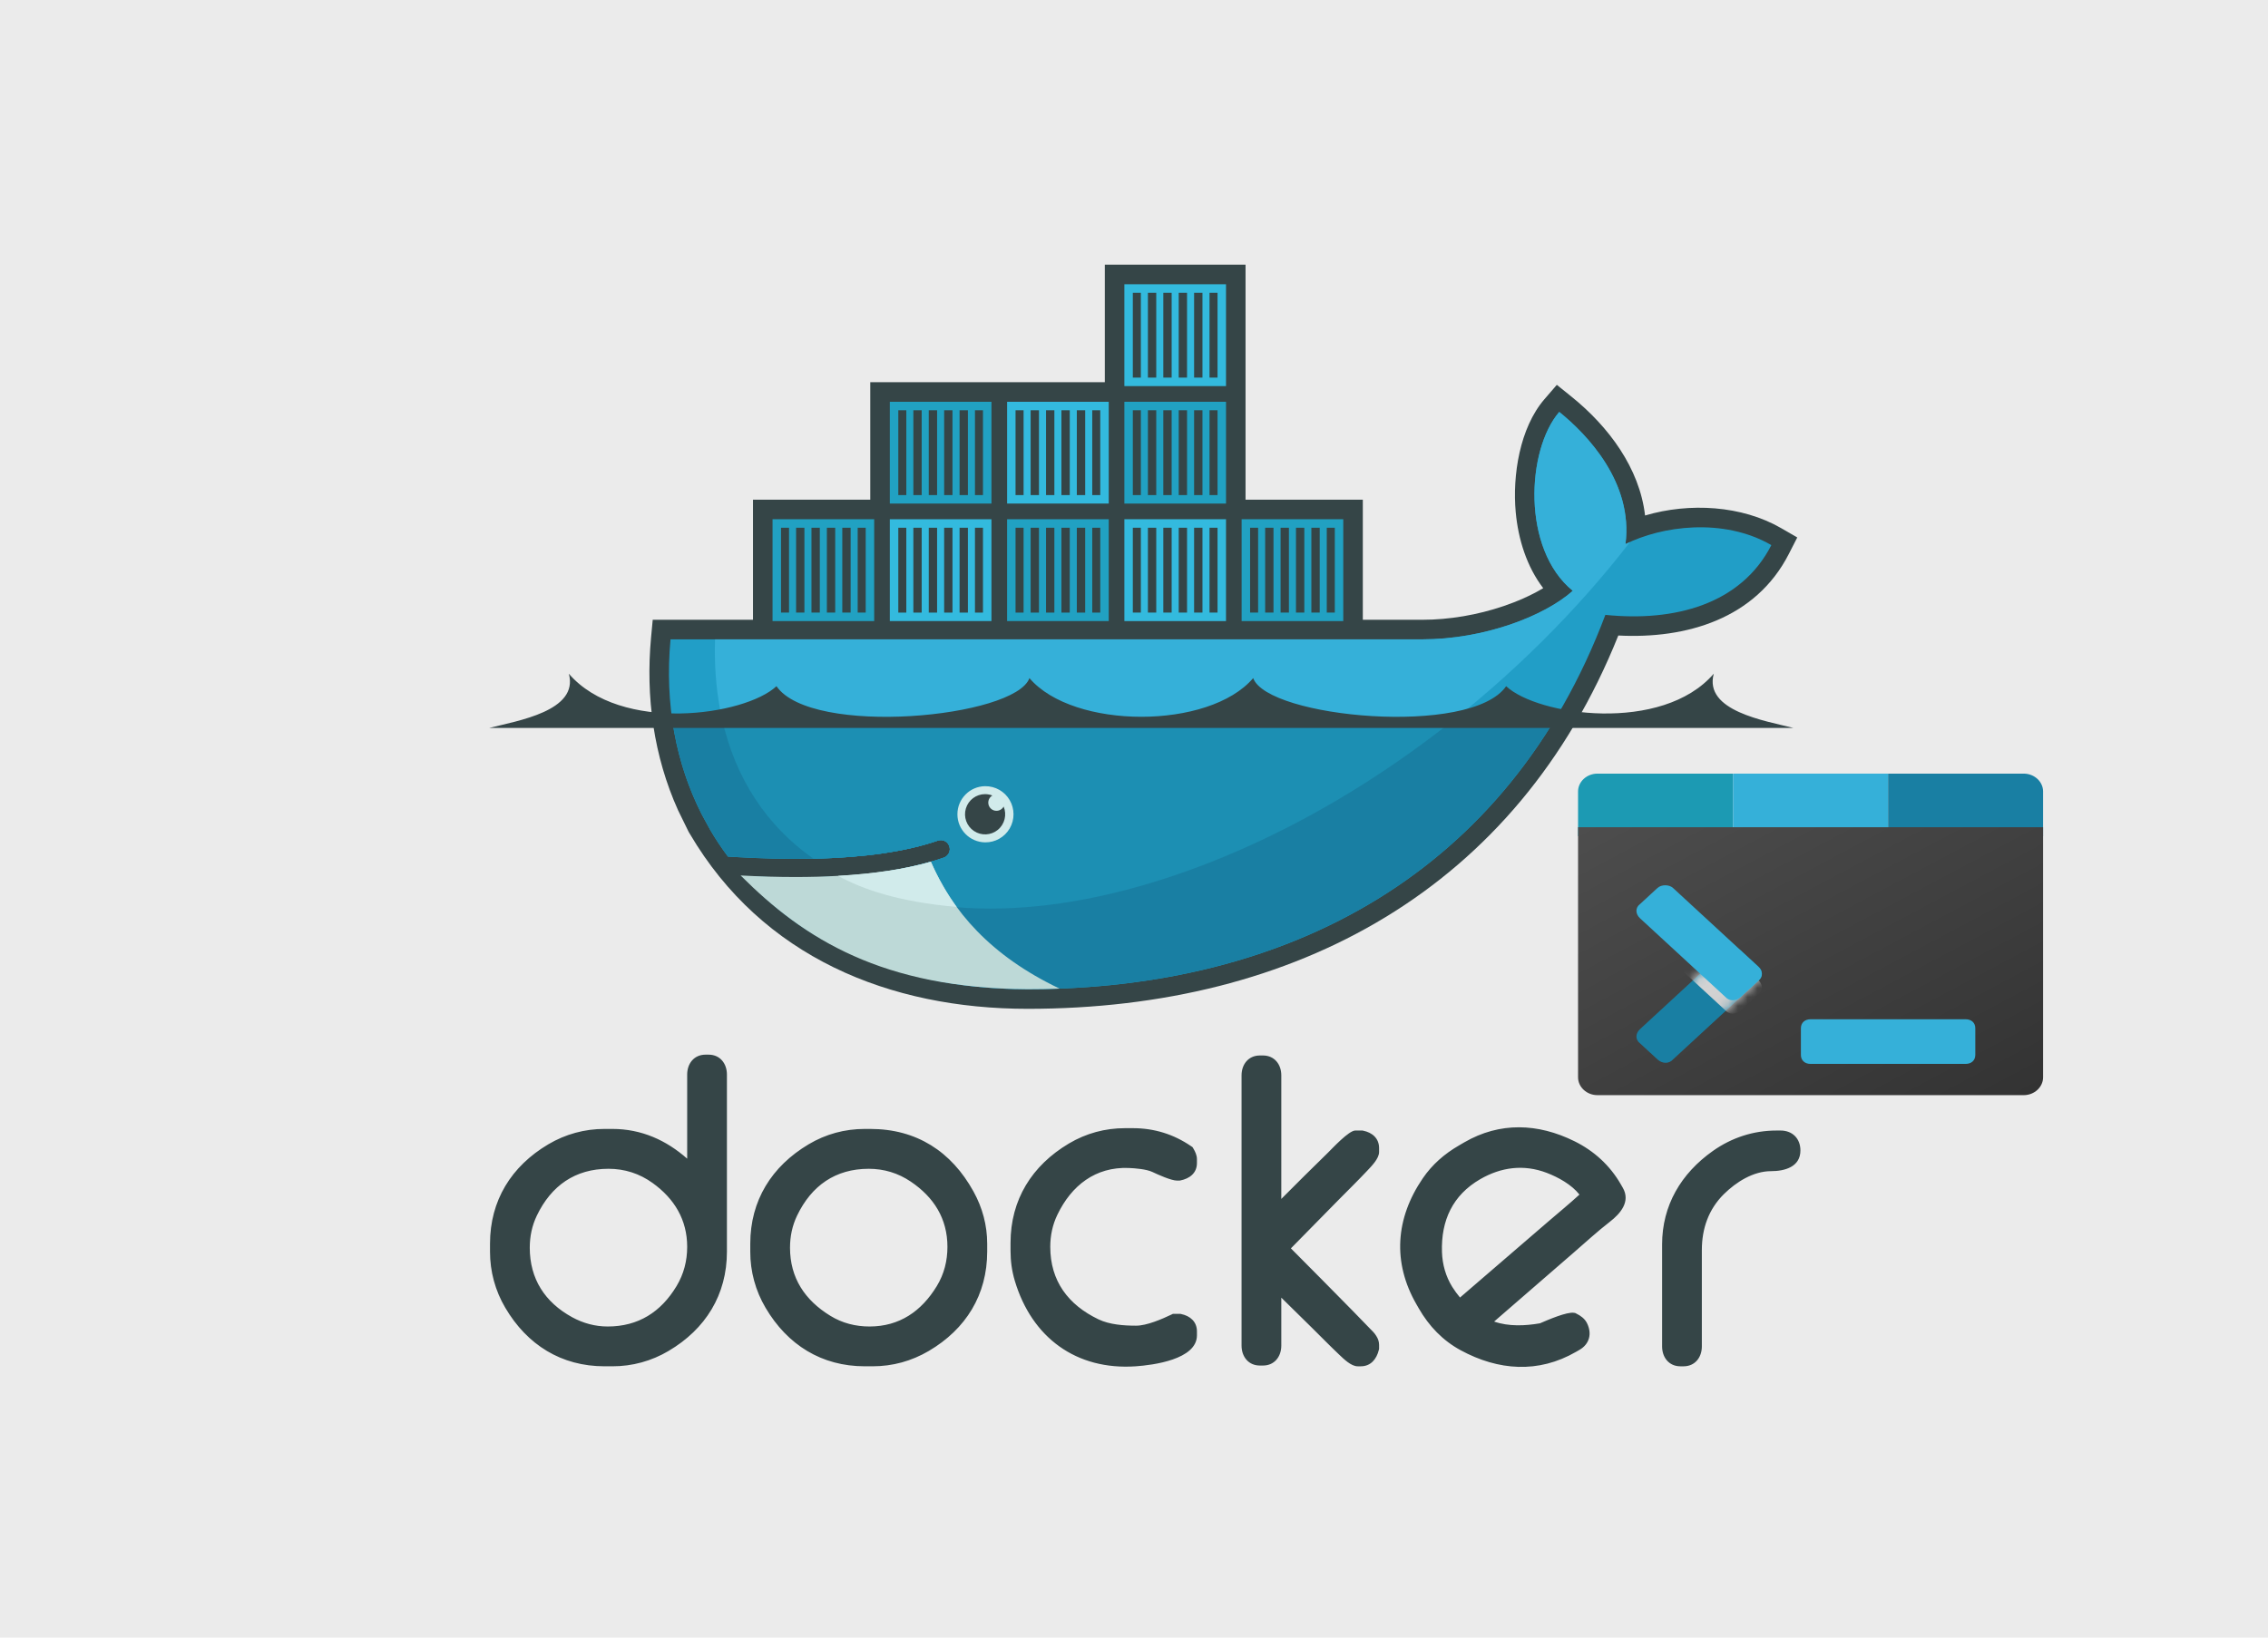 <?xml version="1.0" encoding="UTF-8" standalone="no"?>
<svg
   xmlns:dc="http://purl.org/dc/elements/1.1/"
   xmlns:cc="http://creativecommons.org/ns#"
   xmlns:rdf="http://www.w3.org/1999/02/22-rdf-syntax-ns#"
   xmlns:svg="http://www.w3.org/2000/svg"
   xmlns="http://www.w3.org/2000/svg"
   xmlns:xlink="http://www.w3.org/1999/xlink"
   xmlns:sodipodi="http://sodipodi.sourceforge.net/DTD/sodipodi-0.dtd"
   xmlns:inkscape="http://www.inkscape.org/namespaces/inkscape"
   width="324px"
   height="234px"
   viewBox="0 0 324 234"
   version="1.1"
   id="svg39"
   sodipodi:docname="containerd.io.svg"
   inkscape:version="1.0.2 (e86c870879, 2021-01-15)">
  <defs
     id="defs43">
    <filter
       id="filter0_dd"
       x="3.025"
       y="15"
       width="18.95"
       height="25.875"
       filterUnits="userSpaceOnUse"
       color-interpolation-filters="sRGB">
      <feFlood
         flood-opacity="0"
         result="BackgroundImageFix"
         id="feFlood29" />
      <feColorMatrix
         in="SourceAlpha"
         type="matrix"
         values="0 0 0 0 0 0 0 0 0 0 0 0 0 0 0 0 0 0 127 0"
         id="feColorMatrix31" />
      <feOffset
         dy="0.5"
         id="feOffset33" />
      <feGaussianBlur
         stdDeviation="0.5"
         id="feGaussianBlur35" />
      <feColorMatrix
         type="matrix"
         values="0 0 0 0 0 0 0 0 0 0 0 0 0 0 0 0 0 0 0.1 0"
         id="feColorMatrix37" />
      <feBlend
         mode="normal"
         in2="BackgroundImageFix"
         result="effect1_dropShadow"
         id="feBlend39" />
      <feColorMatrix
         in="SourceAlpha"
         type="matrix"
         values="0 0 0 0 0 0 0 0 0 0 0 0 0 0 0 0 0 0 127 0"
         id="feColorMatrix41" />
      <feOffset
         dy="1"
         id="feOffset43" />
      <feGaussianBlur
         stdDeviation="1.5"
         id="feGaussianBlur45" />
      <feColorMatrix
         type="matrix"
         values="0 0 0 0 0 0 0 0 0 0 0 0 0 0 0 0 0 0 0.2 0"
         id="feColorMatrix47" />
      <feBlend
         mode="normal"
         in2="effect1_dropShadow"
         result="effect2_dropShadow"
         id="feBlend49" />
      <feBlend
         mode="normal"
         in="SourceGraphic"
         in2="effect2_dropShadow"
         result="shape"
         id="feBlend51" />
    </filter>
    <filter
       id="filter1_dd"
       x="3.025"
       y="15"
       width="18.95"
       height="18.875"
       filterUnits="userSpaceOnUse"
       color-interpolation-filters="sRGB">
      <feFlood
         flood-opacity="0"
         result="BackgroundImageFix"
         id="feFlood54" />
      <feColorMatrix
         in="SourceAlpha"
         type="matrix"
         values="0 0 0 0 0 0 0 0 0 0 0 0 0 0 0 0 0 0 127 0"
         id="feColorMatrix56" />
      <feOffset
         dy="0.5"
         id="feOffset58" />
      <feGaussianBlur
         stdDeviation="0.5"
         id="feGaussianBlur60" />
      <feColorMatrix
         type="matrix"
         values="0 0 0 0 0 0 0 0 0 0 0 0 0 0 0 0 0 0 0.1 0"
         id="feColorMatrix62" />
      <feBlend
         mode="normal"
         in2="BackgroundImageFix"
         result="effect1_dropShadow"
         id="feBlend64" />
      <feColorMatrix
         in="SourceAlpha"
         type="matrix"
         values="0 0 0 0 0 0 0 0 0 0 0 0 0 0 0 0 0 0 127 0"
         id="feColorMatrix66" />
      <feOffset
         dy="1"
         id="feOffset68" />
      <feGaussianBlur
         stdDeviation="1.5"
         id="feGaussianBlur70" />
      <feColorMatrix
         type="matrix"
         values="0 0 0 0 0 0 0 0 0 0 0 0 0 0 0 0 0 0 0.2 0"
         id="feColorMatrix72" />
      <feBlend
         mode="normal"
         in2="effect1_dropShadow"
         result="effect2_dropShadow"
         id="feBlend74" />
      <feBlend
         mode="normal"
         in="SourceGraphic"
         in2="effect2_dropShadow"
         result="shape"
         id="feBlend76" />
    </filter>
    <filter
       id="filter2_dd"
       x="20"
       y="30"
       width="24"
       height="11"
       filterUnits="userSpaceOnUse"
       color-interpolation-filters="sRGB">
      <feFlood
         flood-opacity="0"
         result="BackgroundImageFix"
         id="feFlood79" />
      <feColorMatrix
         in="SourceAlpha"
         type="matrix"
         values="0 0 0 0 0 0 0 0 0 0 0 0 0 0 0 0 0 0 127 0"
         id="feColorMatrix81" />
      <feOffset
         dy="0.5"
         id="feOffset83" />
      <feGaussianBlur
         stdDeviation="0.5"
         id="feGaussianBlur85" />
      <feColorMatrix
         type="matrix"
         values="0 0 0 0 0 0 0 0 0 0 0 0 0 0 0 0 0 0 0.1 0"
         id="feColorMatrix87" />
      <feBlend
         mode="normal"
         in2="BackgroundImageFix"
         result="effect1_dropShadow"
         id="feBlend89" />
      <feColorMatrix
         in="SourceAlpha"
         type="matrix"
         values="0 0 0 0 0 0 0 0 0 0 0 0 0 0 0 0 0 0 127 0"
         id="feColorMatrix91" />
      <feOffset
         dy="1"
         id="feOffset93" />
      <feGaussianBlur
         stdDeviation="1.5"
         id="feGaussianBlur95" />
      <feColorMatrix
         type="matrix"
         values="0 0 0 0 0 0 0 0 0 0 0 0 0 0 0 0 0 0 0.2 0"
         id="feColorMatrix97" />
      <feBlend
         mode="normal"
         in2="effect1_dropShadow"
         result="effect2_dropShadow"
         id="feBlend99" />
      <feBlend
         mode="normal"
         in="SourceGraphic"
         in2="effect2_dropShadow"
         result="shape"
         id="feBlend101" />
    </filter>
    <linearGradient
       id="paint0_linear"
       x1="36.446"
       y1="47.826"
       x2="11.822"
       y2="5.175"
       gradientUnits="userSpaceOnUse"
       gradientTransform="matrix(1.498,0,0,1.342,222.744,101.113)">
      <stop
         stop-color="#333333"
         id="stop104" />
      <stop
         offset="1"
         stop-color="#4D4D4D"
         id="stop106" />
    </linearGradient>
    <linearGradient
       id="paint1_linear"
       x1="14.528"
       y1="33.996"
       x2="10.484"
       y2="26.992"
       gradientUnits="userSpaceOnUse">
      <stop
         stop-color="#999999"
         id="stop109" />
      <stop
         offset="1"
         stop-color="#B3B3B3"
         id="stop111" />
    </linearGradient>
    <linearGradient
       id="paint3_linear"
       x1="16.275"
       y1="30.034"
       x2="8.737"
       y2="16.978"
       gradientUnits="userSpaceOnUse">
      <stop
         stop-color="#CCCCCC"
         id="stop119" />
      <stop
         offset="1"
         stop-color="#E6E6E6"
         id="stop121" />
    </linearGradient>
    <linearGradient
       id="paint5_linear"
       x1="35.15"
       y1="39.955"
       x2="28.85"
       y2="29.045"
       gradientUnits="userSpaceOnUse">
      <stop
         stop-color="#CCCCCC"
         id="stop129" />
      <stop
         offset="1"
         stop-color="#E6E6E6"
         id="stop131" />
    </linearGradient>
    <linearGradient
       inkscape:collect="always"
       xlink:href="#paint3_linear"
       id="linearGradient193"
       gradientUnits="userSpaceOnUse"
       x1="16.275"
       y1="30.034"
       x2="8.737"
       y2="16.978" />
    <mask
       id="mask0"
       mask-type="alpha"
       maskUnits="userSpaceOnUse"
       x="6"
       y="24"
       width="13"
       height="13">
      <path
         d="m 15.2,24.3 -8.8,8.8 c -0.5,0.5 -0.5,1.2 0,1.6 l 1.8,1.8 C 8.7,37 9.4,37 9.8,36.5 l 8.8,-8.8 c 0.5,-0.5 0.5,-1.2 0,-1.6 l -1.8,-1.8 c -0.4,-0.4 -1.2,-0.4 -1.6,0 z"
         fill="url(#paint2_linear)"
         id="path12-3"
         style="fill:url(#paint1_linear)" />
    </mask>
  </defs>
  <sodipodi:namedview
     pagecolor="#ffffff"
     bordercolor="#666666"
     borderopacity="1"
     objecttolerance="10"
     gridtolerance="10"
     guidetolerance="10"
     inkscape:pageopacity="0"
     inkscape:pageshadow="2"
     inkscape:window-width="1920"
     inkscape:window-height="969"
     id="namedview41"
     showgrid="false"
     inkscape:zoom="1.7115385"
     inkscape:cx="264.69538"
     inkscape:cy="208.46455"
     inkscape:window-x="0"
     inkscape:window-y="0"
     inkscape:window-maximized="1"
     inkscape:current-layer="svg39" />
  <rect
     x="0"
     y="0"
     width="324"
     height="234"
     style="fill:#ebebeb;fill-opacity:1;stroke:none"
     id="rect2" />
  <path
     style="fill:none;stroke:#ffffff;stroke-width:1.839;stroke-linecap:butt;stroke-linejoin:miter;stroke-miterlimit:4;stroke-opacity:1"
     d="M -1.699,-1.949 H 326.191 V 235.09 H -1.699 Z m 0,0"
     id="path4" />
  <g
     id="g1099">
    <path
       style="fill:#354547;fill-opacity:1;fill-rule:evenodd;stroke:none"
       d="m 98.168,165.562 v -12.012 c 0,-1.578 0.984,-2.848 2.617,-2.848 h 0.449 c 1.633,0 2.613,1.27 2.613,2.848 v 25.293 c 0,6.168 -3.043,11.074 -8.34,14.199 -2.43,1.441 -5.199,2.199 -8.02,2.191 h -1.125 c -6.156,0 -11.047,-3.047 -14.172,-8.355 -1.441,-2.43 -2.195,-5.207 -2.188,-8.035 v -1.129 c 0,-6.168 3.043,-11.074 8.336,-14.207 2.43,-1.441 5.199,-2.199 8.023,-2.191 h 1.125 c 4.164,0 7.699,1.621 10.68,4.246 z m -22.488,12.715 c 0,4.457 2.156,7.805 6.051,9.941 1.578,0.863 3.285,1.328 5.082,1.328 4.367,0 7.602,-2.062 9.836,-5.77 1.035,-1.723 1.52,-3.609 1.52,-5.613 0,-3.863 -1.824,-6.879 -4.93,-9.117 -1.883,-1.355 -4,-2.035 -6.312,-2.035 -4.758,0 -8.18,2.406 -10.234,6.684 -0.695,1.449 -1.012,2.984 -1.012,4.582 z m 47.863,-16.961 h 0.785 c 6.578,0 11.582,3.199 14.75,8.953 1.27,2.301 1.949,4.812 1.949,7.445 v 1.129 c 0,6.168 -3.035,11.082 -8.344,14.199 -2.457,1.445 -5.168,2.191 -8.016,2.191 h -1.125 c -6.156,0 -11.047,-3.047 -14.172,-8.355 -1.441,-2.43 -2.199,-5.207 -2.188,-8.035 v -1.129 c 0,-6.168 3.055,-11.059 8.336,-14.203 2.453,-1.461 5.168,-2.195 8.023,-2.195 z m -10.684,16.961 c 0,4.324 2.117,7.508 5.762,9.742 1.711,1.051 3.598,1.527 5.598,1.527 4.266,0 7.414,-2.168 9.609,-5.773 1.047,-1.719 1.52,-3.609 1.52,-5.609 0,-4.023 -1.934,-7.094 -5.238,-9.32 -1.809,-1.223 -3.824,-1.832 -6.004,-1.832 -4.758,0 -8.18,2.406 -10.234,6.684 -0.695,1.449 -1.012,2.984 -1.012,4.582 z m 51.77,-10.812 c -0.859,-0.402 -2.465,-0.535 -3.391,-0.57 -4.742,-0.18 -8.176,2.496 -10.188,6.691 -0.695,1.445 -1.012,2.977 -1.012,4.578 0,4.871 2.551,8.285 6.895,10.363 1.582,0.758 3.633,0.902 5.363,0.902 1.523,0 3.68,-0.934 5.031,-1.578 l 0.234,-0.113 h 1.051 l 0.113,0.023 c 1.293,0.27 2.266,1.09 2.266,2.484 v 0.562 c 0,3.465 -6.316,4.258 -8.727,4.426 -8.508,0.59 -14.867,-4.094 -17.293,-12.223 -0.422,-1.41 -0.609,-2.812 -0.609,-4.285 v -1.125 c 0,-6.172 3.055,-11.059 8.332,-14.199 2.457,-1.461 5.172,-2.195 8.023,-2.195 h 1.125 c 3.027,0 5.816,0.859 8.312,2.57 l 0.207,0.141 0.129,0.215 c 0.27,0.449 0.5,0.969 0.5,1.5 v 0.562 c 0,1.453 -1.082,2.234 -2.391,2.488 l -0.109,0.016 h -0.336 c -0.848,0 -2.773,-0.879 -3.527,-1.234 z m 18.414,3.852 c 2.203,-2.211 4.418,-4.422 6.656,-6.598 0.621,-0.605 2.984,-3.176 3.914,-3.176 h 1.016 l 0.117,0.023 c 1.297,0.27 2.266,1.094 2.266,2.488 v 0.562 c 0,0.949 -1.113,2.055 -1.727,2.707 -1.305,1.387 -2.676,2.727 -4.012,4.082 l -6.859,6.977 c 2.953,2.969 5.902,5.938 8.832,8.926 0.812,0.824 1.621,1.656 2.418,2.492 0.285,0.297 0.699,0.668 0.938,1.082 0.254,0.383 0.41,0.82 0.41,1.285 v 0.586 l -0.035,0.137 c -0.316,1.297 -1.141,2.344 -2.574,2.344 h -0.453 c -0.938,0 -2,-1.062 -2.645,-1.672 -1.324,-1.254 -2.605,-2.57 -3.902,-3.848 l -4.359,-4.289 v 6.852 c 0,1.578 -0.988,2.848 -2.617,2.848 h -0.445 c -1.633,0 -2.617,-1.27 -2.617,-2.848 v -38.617 c 0,-1.578 0.988,-2.84 2.617,-2.84 h 0.445 c 1.629,0 2.617,1.262 2.617,2.84 z m 70.758,-9.773 h 0.562 c 1.703,0 2.84,1.148 2.84,2.848 0,2.355 -2.246,2.957 -4.191,2.957 -2.547,0 -4.984,1.547 -6.742,3.281 -2.191,2.168 -3.148,4.938 -3.148,7.988 v 13.773 c 0,1.578 -0.984,2.844 -2.617,2.844 h -0.445 c -1.633,0 -2.617,-1.266 -2.617,-2.844 v -14.566 c 0,-5.59 2.719,-10.156 7.246,-13.359 2.703,-1.91 5.801,-2.922 9.113,-2.922 z m -40.352,27.297 c 2.066,0.723 4.422,0.617 6.543,0.25 1.082,-0.465 3.855,-1.676 4.875,-1.5 l 0.16,0.027 0.145,0.074 c 0.625,0.301 1.219,0.73 1.535,1.363 0.746,1.488 0.387,2.988 -1.07,3.832 l -0.488,0.281 c -5.383,3.113 -11.113,2.684 -16.48,-0.227 -2.566,-1.391 -4.531,-3.453 -5.98,-5.973 l -0.336,-0.586 c -3.457,-6 -2.992,-12.312 0.906,-18.016 1.348,-1.973 3.105,-3.496 5.164,-4.688 l 0.777,-0.453 c 5.07,-2.934 10.508,-2.73 15.715,-0.156 2.801,1.383 5.07,3.449 6.633,6.164 l 0.281,0.488 c 1.137,1.973 -0.332,3.691 -1.852,4.863 -1.766,1.363 -3.543,3.004 -5.234,4.465 -3.766,3.258 -7.527,6.527 -11.293,9.789 z m -4.875,-3.434 c 4.211,-3.621 8.426,-7.242 12.629,-10.879 1.438,-1.238 3.012,-2.527 4.434,-3.832 -1.141,-1.445 -3.051,-2.484 -4.672,-3.105 -3.277,-1.25 -6.504,-0.828 -9.508,0.906 -3.93,2.277 -5.605,5.898 -5.461,10.406 0.059,1.773 0.535,3.484 1.477,4.996 0.332,0.531 0.703,1.031 1.102,1.508 z M 177.934,71.398 H 194.688 V 88.562 h 8.473 c 3.91,0 7.934,-0.699 11.641,-1.957 1.82,-0.617 3.863,-1.48 5.656,-2.562 -2.363,-3.094 -3.57,-7 -3.926,-10.852 -0.484,-5.238 0.57,-12.059 4.109,-16.156 l 1.762,-2.043 2.098,1.691 c 5.281,4.254 9.727,10.199 10.508,16.977 6.363,-1.879 13.832,-1.434 19.441,1.809 l 2.301,1.332 -1.211,2.367 c -4.742,9.273 -14.66,12.148 -24.352,11.641 -14.504,36.203 -46.082,53.344 -84.371,53.344 -19.781,0 -37.93,-7.41 -48.266,-25 L 98.379,118.867 96.875,115.797 C 93.383,108.055 92.223,99.574 93.008,91.102 L 93.246,88.562 H 107.57 V 71.398 h 16.754 V 54.609 h 33.508 V 37.82 h 20.102 v 33.578"
       id="path6" />
    <path
       style="fill:#219ec7;fill-opacity:1;fill-rule:evenodd;stroke:none"
       d="m 232.211,77.75 c 1.125,-8.75 -5.406,-15.621 -9.461,-18.887 -4.668,5.41 -5.395,19.59 1.934,25.559 -4.09,3.641 -12.703,6.938 -21.523,6.938 H 95.789 c -0.855,9.227 0.762,17.723 4.453,24.996 l 1.219,2.238 c 0.773,1.316 1.621,2.586 2.531,3.809 4.414,0.281 8.484,0.379 12.211,0.297 7.316,-0.16 13.289,-1.027 17.812,-2.598 0.664,-0.207 1.375,0.152 1.602,0.812 0.23,0.656 -0.105,1.379 -0.758,1.629 -0.602,0.211 -1.227,0.406 -1.875,0.59 h -0.004 c -3.562,1.023 -7.383,1.707 -12.312,2.012 0.293,0.004 -0.305,0.043 -0.305,0.043 -0.168,0.012 -0.379,0.035 -0.551,0.047 -1.938,0.109 -4.031,0.129 -6.172,0.129 -2.344,0 -4.648,-0.043 -7.227,-0.176 l -0.066,0.047 c 8.945,10.074 22.934,16.117 40.469,16.117 37.109,0 68.582,-16.484 82.523,-53.492 9.887,1.016 19.391,-1.512 23.711,-9.969 C 246.168,73.91 237.312,75.18 232.211,77.75"
       id="path8" />
    <path
       style="fill:#35b0d9;fill-opacity:1;fill-rule:evenodd;stroke:none"
       d="m 232.211,77.75 c 1.125,-8.75 -5.406,-15.621 -9.461,-18.887 -4.668,5.41 -5.395,19.59 1.934,25.559 -4.09,3.641 -12.703,6.938 -21.523,6.938 H 102.148 c -0.438,14.129 4.793,24.855 14.051,31.34 h 0.004 c 7.316,-0.16 13.289,-1.027 17.812,-2.598 0.664,-0.207 1.375,0.152 1.602,0.812 0.23,0.656 -0.105,1.379 -0.758,1.629 -0.602,0.211 -1.227,0.406 -1.875,0.59 h -0.004 c -3.562,1.023 -7.711,1.797 -12.641,2.102 0,0 -0.121,-0.117 -0.121,-0.117 12.629,6.492 30.941,6.469 51.934,-1.609 23.543,-9.066 45.449,-26.332 60.73,-46.078 -0.227,0.102 -0.453,0.211 -0.672,0.32"
       id="path10" />
    <path
       style="fill:#197fa3;fill-opacity:1;fill-rule:evenodd;stroke:none"
       d="m 95.992,102.57 c 0.668,4.941 2.109,9.57 4.25,13.785 l 1.219,2.238 c 0.773,1.316 1.621,2.586 2.531,3.809 4.418,0.281 8.488,0.379 12.211,0.297 7.316,-0.16 13.289,-1.027 17.812,-2.598 0.664,-0.207 1.375,0.152 1.602,0.812 0.23,0.656 -0.105,1.379 -0.758,1.629 -0.602,0.211 -1.227,0.406 -1.875,0.59 h -0.004 c -3.562,1.023 -7.691,1.75 -12.617,2.059 -0.172,0.008 -0.465,0.012 -0.637,0.019 -1.938,0.109 -4.012,0.176 -6.152,0.176 -2.34,0 -4.734,-0.043 -7.312,-0.176 8.945,10.078 23.02,16.141 40.555,16.141 31.77,0 59.406,-12.082 75.449,-38.781 H 95.992"
       id="path12" />
    <path
       style="fill:#1c8fb3;fill-opacity:1;fill-rule:evenodd;stroke:none"
       d="m 103.113,102.57 c 1.898,8.68 6.465,15.492 13.09,20.129 7.316,-0.16 13.289,-1.027 17.812,-2.598 0.664,-0.207 1.375,0.152 1.602,0.812 0.23,0.656 -0.105,1.379 -0.758,1.629 -0.602,0.211 -1.227,0.406 -1.875,0.59 h -0.004 c -3.562,1.023 -7.777,1.75 -12.707,2.059 12.629,6.488 30.887,6.395 51.879,-1.684 12.703,-4.891 24.926,-12.172 35.891,-20.938 H 103.113"
       id="path14" />
    <path
       style="fill:#21a1c2;fill-opacity:1;fill-rule:evenodd;stroke:none"
       d="m 110.363,74.195 h 14.52 v 14.551 h -14.52 z m 1.211,1.215 h 1.145 v 12.125 h -1.145 z m 2.152,0 h 1.191 v 12.125 h -1.191 z m 2.199,0 h 1.191 v 12.125 h -1.191 z m 2.199,0 h 1.191 v 12.125 H 118.125 Z m 2.203,0 h 1.191 v 12.125 h -1.191 z m 2.199,0 h 1.145 v 12.125 h -1.145 z m 4.59,-18 h 14.52 v 14.547 h -14.52 z m 1.211,1.211 h 1.145 v 12.125 h -1.145 z m 2.152,0 h 1.191 v 12.125 h -1.191 z m 2.199,0 h 1.191 v 12.125 h -1.191 z m 2.199,0 h 1.191 v 12.125 h -1.191 z m 2.203,0 h 1.191 v 12.125 h -1.191 z m 2.199,0 h 1.145 v 12.125 h -1.145 z m 0,0"
       id="path16" />
    <path
       style="fill:#33bade;fill-opacity:1;fill-rule:evenodd;stroke:none"
       d="m 127.117,74.195 h 14.52 v 14.551 h -14.52 z m 1.211,1.215 h 1.145 v 12.125 h -1.145 z m 2.152,0 h 1.191 v 12.125 h -1.191 z m 2.199,0 h 1.191 v 12.125 h -1.191 z m 2.199,0 h 1.191 v 12.125 h -1.191 z m 2.203,0 h 1.191 v 12.125 h -1.191 z m 2.199,0 h 1.145 v 12.125 h -1.145 z m 0,0"
       id="path18" />
    <path
       style="fill:#21a1c2;fill-opacity:1;fill-rule:evenodd;stroke:none"
       d="m 143.871,74.195 h 14.52 v 14.551 h -14.52 z m 1.207,1.215 h 1.148 v 12.125 h -1.148 z m 2.156,0 h 1.191 v 12.125 h -1.191 z m 2.199,0 h 1.191 v 12.125 h -1.191 z m 2.199,0 h 1.191 v 12.125 h -1.191 z m 2.199,0 h 1.195 v 12.125 h -1.195 z m 2.203,0 h 1.145 v 12.125 h -1.145 z m 0,0"
       id="path20" />
    <path
       style="fill:#33bade;fill-opacity:1;fill-rule:evenodd;stroke:none"
       d="m 143.871,57.41 h 14.52 v 14.547 h -14.52 z m 1.207,1.211 h 1.148 v 12.125 h -1.148 z m 2.156,0 h 1.191 v 12.125 h -1.191 z m 2.199,0 h 1.191 v 12.125 h -1.191 z m 2.199,0 h 1.191 v 12.125 h -1.191 z m 2.199,0 h 1.195 v 12.125 h -1.195 z m 2.203,0 h 1.145 v 12.125 h -1.145 z m 4.59,15.574 h 14.52 V 88.746 H 160.625 Z m 1.207,1.215 h 1.148 v 12.125 h -1.148 z m 2.156,0 h 1.191 v 12.125 h -1.191 z m 2.199,0 h 1.191 v 12.125 h -1.191 z m 2.199,0 h 1.191 v 12.125 h -1.191 z m 2.199,0 h 1.195 v 12.125 h -1.195 z m 2.203,0 h 1.145 v 12.125 h -1.145 z m 0,0"
       id="path22" />
    <path
       style="fill:#21a1c2;fill-opacity:1;fill-rule:evenodd;stroke:none"
       d="m 160.625,57.41 h 14.52 V 71.957 H 160.625 Z m 1.207,1.211 h 1.148 v 12.125 h -1.148 z m 2.156,0 h 1.191 v 12.125 h -1.191 z m 2.199,0 h 1.191 v 12.125 h -1.191 z m 2.199,0 h 1.191 v 12.125 h -1.191 z m 2.199,0 h 1.195 v 12.125 h -1.195 z m 2.203,0 h 1.145 v 12.125 h -1.145 z m 0,0"
       id="path24" />
    <path
       style="fill:#33bade;fill-opacity:1;fill-rule:evenodd;stroke:none"
       d="m 160.625,40.617 h 14.52 V 55.172 H 160.625 Z m 1.207,1.215 h 1.148 v 12.125 h -1.148 z m 2.156,0 h 1.191 v 12.125 h -1.191 z m 2.199,0 h 1.191 v 12.125 h -1.191 z m 2.199,0 h 1.191 v 12.125 h -1.191 z m 2.199,0 h 1.195 v 12.125 h -1.195 z m 2.203,0 h 1.145 v 12.125 h -1.145 z m 0,0"
       id="path26" />
    <path
       style="fill:#21a1c2;fill-opacity:1;fill-rule:evenodd;stroke:none"
       d="m 177.375,74.195 h 14.52 V 88.746 H 177.375 Z m 1.211,1.215 h 1.145 v 12.125 h -1.145 z m 2.152,0 h 1.191 v 12.125 h -1.191 z m 2.203,0 h 1.191 v 12.125 h -1.191 z m 2.199,0 h 1.191 v 12.125 h -1.191 z m 2.199,0 h 1.191 v 12.125 h -1.191 z m 2.199,0 h 1.148 v 12.125 h -1.148 z m 0,0"
       id="path28" />
    <path
       style="fill:#d1ebeb;fill-opacity:1;fill-rule:evenodd;stroke:none"
       d="m 140.727,112.34 c 1.445,-0.019 2.789,0.742 3.516,1.992 0.727,1.25 0.727,2.797 0,4.047 -0.73,1.25 -2.07,2.008 -3.516,1.988 -2.191,-0.031 -3.953,-1.816 -3.953,-4.016 0,-2.195 1.762,-3.984 3.953,-4.012"
       id="path30" />
    <path
       style="fill:#354547;fill-opacity:1;fill-rule:evenodd;stroke:none"
       d="m 140.727,113.477 c 0.367,0 0.715,0.07 1.039,0.195 -0.457,0.266 -0.68,0.809 -0.543,1.32 0.137,0.512 0.598,0.867 1.129,0.867 0.441,0 0.828,-0.246 1.027,-0.609 0.484,1.168 0.148,2.52 -0.828,3.324 -0.977,0.805 -2.363,0.871 -3.414,0.168 -1.051,-0.703 -1.52,-2.012 -1.152,-3.223 0.363,-1.211 1.48,-2.043 2.742,-2.043 M 69.875,104.02 h 186.34 c -4.059,-1.031 -12.84,-2.422 -11.391,-7.754 -7.379,8.555 -25.168,6.004 -29.66,1.785 -5,7.27 -34.109,4.504 -36.137,-1.156 -6.27,7.371 -25.695,7.371 -31.965,0 -2.031,5.66 -31.137,8.426 -36.137,1.156 -4.492,4.219 -22.281,6.77 -29.66,-1.781 1.449,5.328 -7.332,6.719 -11.391,7.75"
       id="path32" />
    <path
       style="fill:#bdd9d7;fill-opacity:1;fill-rule:evenodd;stroke:none"
       d="m 151.375,141.266 c -9.922,-4.719 -15.363,-11.129 -18.395,-18.129 -3.684,1.051 -8.113,1.727 -13.262,2.016 -1.938,0.109 -3.977,0.164 -6.117,0.164 -2.469,0 -5.066,-0.074 -7.797,-0.219 9.098,9.113 20.289,16.129 41.012,16.254 1.531,0 3.047,-0.027 4.559,-0.086"
       id="path34" />
    <path
       style="fill:#d1ebeb;fill-opacity:1;fill-rule:evenodd;stroke:none"
       d="m 136.664,129.594 c -1.371,-1.867 -2.703,-4.211 -3.68,-6.461 -3.688,1.055 -8.117,1.73 -13.266,2.02 3.535,1.922 8.594,3.707 16.949,4.441"
       id="path36" />
    <g
       id="g1070"
       transform="matrix(0.924,0,0,0.951,19.621,6.73)">
      <path
         d="m 222.744,118.558 h 23.966 v -9.393 h -20.97 c -1.648,0 -2.996,1.208 -2.996,2.684 z"
         fill="#cccccc"
         id="path2"
         style="fill:#1c9ab3;fill-opacity:1;stroke-width:1.418" />
      <path
         d="m 270.675,109.165 h -23.966 v 9.393 h 23.966 z"
         fill="#999999"
         id="path4-3"
         style="fill:#35b0d9;fill-opacity:1;stroke-width:1.418" />
      <path
         d="m 294.641,118.558 h -23.966 v -9.393 h 20.97 c 1.648,0 2.996,1.208 2.996,2.684 z"
         fill="#666666"
         id="path6-6"
         style="fill:#197fa3;fill-opacity:1;stroke-width:1.418" />
      <path
         d="m 291.645,157.474 h -65.905 c -1.648,0 -2.996,-1.208 -2.996,-2.684 v -37.574 h 71.897 v 37.574 c 0,1.476 -1.348,2.684 -2.996,2.684 z"
         fill="url(#paint0_linear)"
         id="path8-7"
         style="fill:url(#paint0_linear);stroke-width:1.418" />
      <path
         d="m 15.2,24.3 -8.8,8.8 c -0.5,0.5 -0.5,1.2 0,1.6 l 1.8,1.8 C 8.7,37 9.4,37 9.8,36.5 l 8.8,-8.8 c 0.5,-0.5 0.5,-1.2 0,-1.6 l -1.8,-1.8 c -0.4,-0.4 -1.2,-0.4 -1.6,0 z"
         fill="url(#paint1_linear)"
         id="path10-5"
         style="fill:#197fa3;fill-opacity:1;filter:url(#filter0_dd)"
         transform="matrix(1.498,0,0,1.342,222.744,101.113)" />
      <g
         mask="url(#mask0)"
         id="g19"
         style="fill:none;filter:url(#filter0_dd)"
         transform="matrix(1.498,0,0,1.342,222.744,101.113)">
        <g
           filter="url(#filter1_dd)"
           id="g17">
          <path
             d="m 9.8,17.3 8.8,8.8 c 0.5,0.5 0.5,1.2 0,1.6 l -1.8,1.8 c -0.5,0.5 -1.2,0.5 -1.6,0 L 6.4,20.7 c -0.5,-0.5 -0.5,-1.2 0,-1.6 l 1.8,-1.8 C 8.6,16.9 9.4,16.9 9.8,17.3 Z"
             fill="url(#paint3_linear)"
             id="path15"
             style="fill:url(#linearGradient193)" />
        </g>
      </g>
      <path
         d="m 9.8,17.3 8.8,8.8 c 0.5,0.5 0.5,1.2 0,1.6 l -1.8,1.8 c -0.5,0.5 -1.2,0.5 -1.6,0 L 6.4,20.7 c -0.5,-0.5 -0.5,-1.2 0,-1.6 l 1.8,-1.8 C 8.6,16.9 9.4,16.9 9.8,17.3 Z"
         fill="url(#paint4_linear)"
         id="path21"
         style="fill:#35b0d9;fill-opacity:1;filter:url(#filter0_dd)"
         transform="matrix(1.498,0,0,1.342,222.744,101.113)" />
      <path
         d="M 40,32 H 24 c -0.6,0 -1,0.4 -1,1 v 3 c 0,0.6 0.4,1 1,1 h 16 c 0.6,0 1,-0.4 1,-1 v -3 c 0,-0.6 -0.4,-1 -1,-1 z"
         fill="url(#paint5_linear)"
         id="path25"
         style="fill:#35b0d9;fill-opacity:1;filter:url(#filter2_dd)"
         transform="matrix(1.498,0,0,1.342,222.744,101.113)" />
    </g>
  </g>
</svg>
